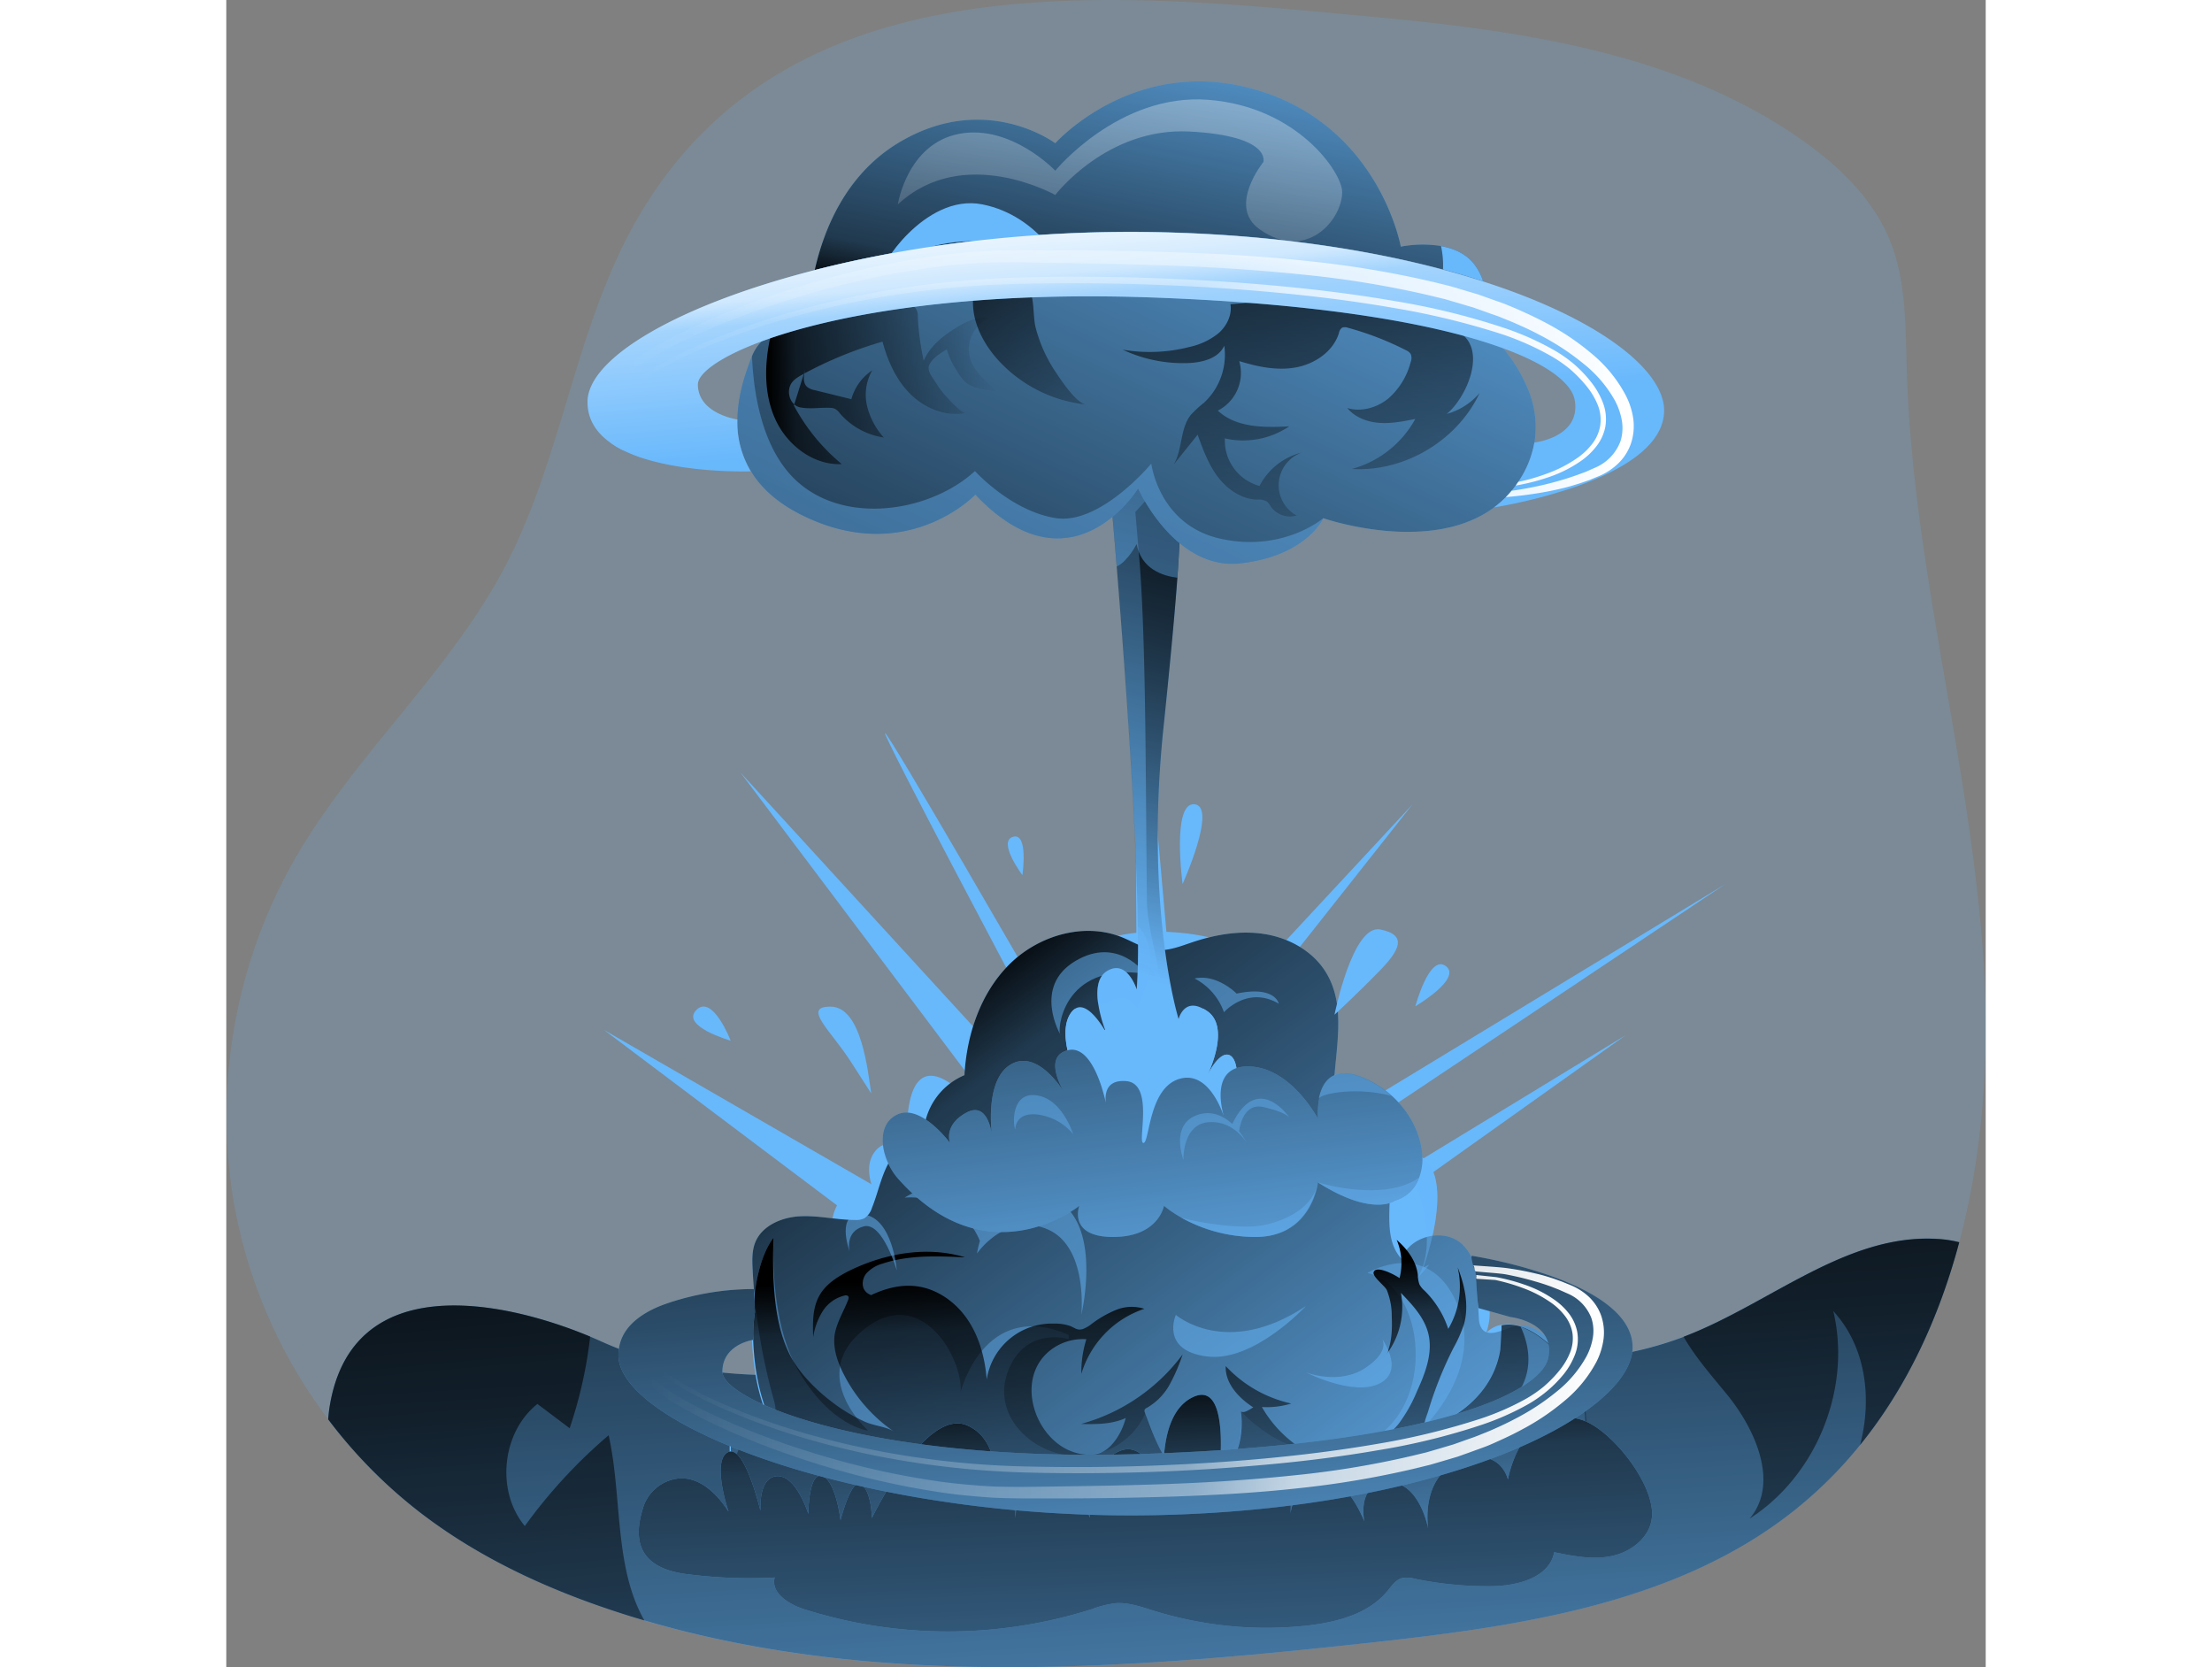<svg xmlns="http://www.w3.org/2000/svg" xmlns:xlink="http://www.w3.org/1999/xlink" viewBox="0 0 558.67 529.38" width="406" height="306" class="illustration"><rect x="0" y="0" width="558.67" height="529.38" fill="#808080" stroke="none"/><defs><linearGradient id="linear-gradient" x1="298.43" y1="374.76" x2="317.58" y2="696.87" gradientUnits="userSpaceOnUse"><stop offset="0.01"></stop><stop offset="0.13" stop-opacity="0.69"></stop><stop offset="1" stop-opacity="0"></stop></linearGradient><linearGradient id="linear-gradient-2" x1="216.12" y1="344.12" x2="381.68" y2="568.81" xlink:href="#linear-gradient"></linearGradient><linearGradient id="linear-gradient-3" x1="305.15" y1="422.78" x2="310.41" y2="557.18" xlink:href="#linear-gradient"></linearGradient><linearGradient id="linear-gradient-4" x1="300.88" y1="451.6" x2="311.02" y2="700.78" xlink:href="#linear-gradient"></linearGradient><linearGradient id="linear-gradient-5" x1="339.66" y1="160.68" x2="299.11" y2="331.31" xlink:href="#linear-gradient"></linearGradient><linearGradient id="linear-gradient-6" x1="345.43" y1="165.29" x2="306.01" y2="331.18" xlink:href="#linear-gradient"></linearGradient><linearGradient id="linear-gradient-7" x1="244.85" y1="272.7" x2="369.3" y2="4.66" xlink:href="#linear-gradient"></linearGradient><linearGradient id="linear-gradient-8" x1="247.01" y1="96.49" x2="287.28" y2="178.14" xlink:href="#linear-gradient"></linearGradient><linearGradient id="linear-gradient-9" x1="182.64" y1="142.44" x2="255.97" y2="142.44" xlink:href="#linear-gradient"></linearGradient><linearGradient id="linear-gradient-10" x1="348.02" y1="88.17" x2="359.28" y2="215.43" xlink:href="#linear-gradient"></linearGradient><linearGradient id="linear-gradient-11" x1="290.92" y1="274.3" x2="314.57" y2="459.01" xlink:href="#linear-gradient"></linearGradient><linearGradient id="linear-gradient-12" x1="299.34" y1="132.6" x2="325.01" y2="4.26" xlink:href="#linear-gradient"></linearGradient><linearGradient id="linear-gradient-13" x1="289.02" y1="141.21" x2="308.76" y2="-48.77" gradientUnits="userSpaceOnUse"><stop offset="0.02" stop-color="#fff" stop-opacity="0"></stop><stop offset="0.58" stop-color="#fff" stop-opacity="0.39"></stop><stop offset="0.68" stop-color="#fff" stop-opacity="0.68"></stop><stop offset="1" stop-color="#fff"></stop></linearGradient><linearGradient id="linear-gradient-14" x1="297.53" y1="157.67" x2="290.95" y2="81.76" xlink:href="#linear-gradient-13"></linearGradient><linearGradient id="linear-gradient-15" x1="129.68" y1="139.41" x2="458.09" y2="139.41" xlink:href="#linear-gradient-13"></linearGradient><linearGradient id="linear-gradient-16" x1="134.34" y1="141.82" x2="449.31" y2="141.82" xlink:href="#linear-gradient-13"></linearGradient><linearGradient id="linear-gradient-17" x1="290.88" y1="377.39" x2="307.21" y2="578.99" xlink:href="#linear-gradient"></linearGradient><linearGradient id="linear-gradient-18" x1="139.26" y1="-777.02" x2="448.64" y2="-777.02" gradientTransform="matrix(1, 0, 0, -1, 0, -317.43)" xlink:href="#linear-gradient-13"></linearGradient><linearGradient id="linear-gradient-19" x1="143.65" y1="-774.52" x2="440.37" y2="-774.52" gradientTransform="matrix(1, 0, 0, -1, 0, -317.43)" xlink:href="#linear-gradient-13"></linearGradient><linearGradient id="linear-gradient-20" x1="79.47" y1="350.19" x2="120.02" y2="784.92" xlink:href="#linear-gradient"></linearGradient><linearGradient id="linear-gradient-21" x1="506.51" y1="310.37" x2="547.06" y2="745.1" xlink:href="#linear-gradient"></linearGradient></defs><title>Explosion 2</title><g style="isolation: isolate;"><g id="Layer_1" data-name="Layer 1"><path d="M561.47,415.24c-8.85,33.23-25.29,63.43-52,84.83-37.58,30.11-88.09,37.19-135.95,42.42-79.66,8.69-162.13,15-238.3-9.86C112.78,525.3,91,515.21,72.33,500.72a155.6,155.6,0,0,1-28.77-29.24A160.44,160.44,0,0,1,14,404.88,164.52,164.52,0,0,1,32.66,294.09c19.09-33.51,49.49-59.68,67.3-93.88,17.93-34.43,22-74.94,41.07-108.75,47.8-84.71,151.53-73,233.7-65.38,47.9,4.45,97.79,11.55,137.06,39.34,11.5,8.14,22.12,18.33,27.52,31.35s5.09,27.61,5.52,41.71c1.94,63.41,20.49,125.29,24.44,188.61C571.09,356.27,569.05,386.86,561.47,415.24Z" transform="translate(-11.21 -20.8)" fill="#68b8fc" opacity="0.18" style="isolation: isolate;"></path><path d="M561.47,415.24c-8.85,33.23-25.29,63.43-52,84.83-37.58,30.11-88.09,37.19-135.95,42.42-79.66,8.69-162.13,15-238.3-9.86C112.78,525.3,91,515.21,72.33,500.72a155.6,155.6,0,0,1-28.77-29.24,46.91,46.91,0,0,1,.59-4.8c7.76-44.11,58.1-32.58,86.37-19.84,40.69,18.34,87.68,8.4,132,3.59A539.6,539.6,0,0,1,362.8,449c37.51,2.95,76.65,9.61,111.75-4,26.91-10.41,51-32.47,79.78-30.84A36.39,36.39,0,0,1,561.47,415.24Z" transform="translate(-11.21 -20.8)" fill="#68b8fc"></path><path d="M561.47,415.24C555.16,438.94,545,461.1,530,479.62a134.77,134.77,0,0,1-20.49,20.45c-37.58,30.11-88.09,37.19-135.95,42.42C296.91,550.85,217.69,557,144,535.33q-4.38-1.27-8.73-2.7C112.78,525.3,91,515.21,72.33,500.72a155.6,155.6,0,0,1-28.77-29.24,46.91,46.91,0,0,1,.59-4.8c7.43-42.21,53.84-33.47,82.6-21.48,1.29.54,2.55,1.09,3.77,1.64,40.69,18.34,87.68,8.4,132,3.59A539.6,539.6,0,0,1,362.8,449c37.29,2.93,76.18,9.53,111.12-3.72l.63-.24c26.91-10.41,51-32.47,79.78-30.84A36.39,36.39,0,0,1,561.47,415.24Z" transform="translate(-11.21 -20.8)" fill="url(#linear-gradient)"></path><polygon points="372.56 372.44 444.48 328.61 376.69 376.84 372.56 372.44" fill="#68b8fc"></polygon><path d="M264.93,339.49s-45.71-85.92-44.54-85.92,48.88,82.81,48.88,82.81Z" transform="translate(-11.21 -20.8)" fill="#68b8fc"></path><polygon points="327.08 308.74 376.69 255.37 331.11 313.03 327.08 308.74" fill="#68b8fc"></polygon><polygon points="163.22 245.24 244.24 333.68 239.95 347.17 163.22 245.24" fill="#68b8fc"></polygon><path d="M300.32,324.89c-.46-3.11,0-114.17,0-114.17L310.4,324.26Z" transform="translate(-11.21 -20.8)" fill="#68b8fc"></path><polygon points="354.1 354.71 476.04 280.69 354.1 362.12 354.1 354.71" fill="#68b8fc"></polygon><polygon points="210.22 379.13 119.96 327.05 208.92 394.02 210.22 379.13" fill="#68b8fc"></polygon><path d="M422.58,503.1l-16.65,8.18L323.53,513H191.47s-9.07-5.89-15.49-20.47c0,0-8.18-8.27-3.5-17.85,4.47-9.2,12.17-.77,12.81,0-.55-.79-8.36-12.27-7.11-37.89.51-10.34,2.9-18.3,6.4-23,5.44-7.35,13.56-6.78,21.38,5-.77-1.24-5.24-9,.12-16.77,5.16-7.5,11.72.12,13.18,1.95-1.24-2-6.52-11.18-2.37-17.14,4.67-6.72,10.81,1.46,10.81,1.46a74.62,74.62,0,0,1,0-14.49c1.11-9.46,5.26-17.81,18.74-4.5,0,0,12.27-54.93,63.69-52.6s48.51,47.69,48.51,47.69,3-4.42,8.25-1a11.52,11.52,0,0,1,1.39,1c6.12,5.19,4.38,27,0,34.67.49-.66,7.8-10.42,15.51-12.08a8.79,8.79,0,0,1,7.55,1.6c9.57,7.32.7,32.82,0,34.67l0,.1a.39.39,0,0,0,.09-.07,10.92,10.92,0,0,1,1.79-.9c2.82-1.11,8.43-2.16,14.19,3.6,8.18,8.18,3.8,18.12,3.8,18.12a8.45,8.45,0,0,1,4.5-2.56,11.63,11.63,0,0,1,6.51.52,27.9,27.9,0,0,1,9.53,6.25l.5.46C446.25,462.19,449.17,490,422.58,503.1Z" transform="translate(-11.21 -20.8)" fill="#68b8fc"></path><path d="M421.59,502.52a6.22,6.22,0,0,1-.83,1.19c-3.17,3.52-10.55,5.46-14.83,7.57L323.53,513c-42.52,0-85.56,2.1-128,0-10-.49-17.76-8.22-21.58-17.62-2.84-7-1.53-16.35,4.95-20.26,2.34-1.4,5.39-2.27,6.39-4.8.67-1.7.17-3.6-.32-5.36a188.5,188.5,0,0,1-6.65-41.4c-.13-2.76-.19-5.61.82-8.19,2.14-5.43,8.46-8.07,14.29-8.37s11.62,1.16,17.46,1.18a6.09,6.09,0,0,0,2.9-.52,6.19,6.19,0,0,0,2.44-3.33c1.84-4.58,2.8-9.5,5.08-13.87s6.37-8.29,11.29-8.42a21.26,21.26,0,0,1,13-19.85c.72-12.94,5.12-26.1,14.32-35.23s23.71-13.42,35.72-8.54c3.53,1.43,6.86,3.6,10.64,4,4,.43,7.9-1.16,11.71-2.44,7.46-2.5,15.47-3.85,23.23-2.54s15.24,5.56,19.28,12.31c8.2,13.68.17,31.35,2.81,47.07a7.56,7.56,0,0,0,1.64,4.05c1.86,1.94,5,1.66,7.54,2.44,6.61,2,8.43,10.5,8.19,17.41s-1,14.77,3.71,19.8c2.66-7.34,13.55-10,19.26-4.62,6,5.65,4.64,15.29,5.3,23.54a6,6,0,0,0,1,3.36c2.4,2.94,6.9-.08,10.6-.92,4.64-1.05,9.43,2.06,11.77,6.19s2.78,9.05,3,13.8c.33,7.47.16,15.29-3.27,21.93-1.79,3.46-4.43,6.28-6.5,9.54C424,495.71,423,500,421.59,502.52Z" transform="translate(-11.21 -20.8)" fill="#68b8fc"></path><path d="M421.59,502.52a6.22,6.22,0,0,1-.83,1.19c-3.17,3.52-10.55,5.46-14.83,7.57L323.53,513c-42.52,0-85.56,2.1-128,0-10-.49-17.76-8.22-21.58-17.62-2.84-7-1.53-16.35,4.95-20.26,2.34-1.4,5.39-2.27,6.39-4.8.67-1.7.17-3.6-.32-5.36a188.5,188.5,0,0,1-6.65-41.4c-.13-2.76-.19-5.61.82-8.19,2.14-5.43,8.46-8.07,14.29-8.37s11.62,1.16,17.46,1.18a6.09,6.09,0,0,0,2.9-.52,6.19,6.19,0,0,0,2.44-3.33c1.84-4.58,2.8-9.5,5.08-13.87s6.37-8.29,11.29-8.42a21.26,21.26,0,0,1,13-19.85c.72-12.94,5.12-26.1,14.32-35.23s23.71-13.42,35.72-8.54c3.53,1.43,6.86,3.6,10.64,4,4,.43,7.9-1.16,11.71-2.44,7.46-2.5,15.47-3.85,23.23-2.54s15.24,5.56,19.28,12.31c8.2,13.68.17,31.35,2.81,47.07a7.56,7.56,0,0,0,1.64,4.05c1.86,1.94,5,1.66,7.54,2.44,6.61,2,8.43,10.5,8.19,17.41s-1,14.77,3.71,19.8c2.66-7.34,13.55-10,19.26-4.62,6,5.65,4.64,15.29,5.3,23.54a6,6,0,0,0,1,3.36c2.4,2.94,6.9-.08,10.6-.92,4.64-1.05,9.43,2.06,11.77,6.19s2.78,9.05,3,13.8c.33,7.47.16,15.29-3.27,21.93-1.79,3.46-4.43,6.28-6.5,9.54C424,495.71,423,500,421.59,502.52Z" transform="translate(-11.21 -20.8)" fill="url(#linear-gradient-2)"></path><path d="M271.79,400.52c-9.62-3-15.21,1.91-18.38,7.39,0,0-9.67-17.49-26.81-6.83,0,0,17.43-1.88,23.91,13.74h0a33.51,33.51,0,0,0-.93,4s9-13.21,22.21-7.76S282.7,438.3,282.7,438.3,290.49,406.36,271.79,400.52Z" transform="translate(-11.21 -20.8)" fill="#68b8fc" opacity="0.5" style="mix-blend-mode: screen;"></path><path d="M264,298.68s2-13.7-3-12.17S264,298.68,264,298.68Z" transform="translate(-11.21 -20.8)" fill="#68b8fc"></path><path d="M388.77,340.32s4.46-16.71,9.7-12.75S388.77,340.32,388.77,340.32Z" transform="translate(-11.21 -20.8)" fill="#68b8fc"></path><path d="M171.37,351.24s-5.74-14.91-10.9-9.75S171.37,351.24,171.37,351.24Z" transform="translate(-11.21 -20.8)" fill="#68b8fc"></path><path d="M423,503.1l-16.65,8.18L323.92,513H191.85s-9.07-5.89-15.48-20.47c0,0-8.18-8.27-3.51-17.85,4.48-9.2,12.18-.77,12.81,0-.55-.79-8.35-12.27-7.1-37.89.51-10.34,2.89-18.3,6.4-23-.36,11.07.48,29.48,7.76,42C203.25,473.88,215,475.05,215,475.05s-19.59-17.53-1.32-32.14,31.49,9.35,30.71,19.87c0,0,7.41-29.81,34.29-18.12V446s-14-4.29-19.38,10.52,9.83,28.05,24.64,26.48S303,469.53,303,469.53s6.24,23.63,19.48,20.91,10.9-21.58,10.9-21.58,17.95,20.8,40.15,9.89,18.71-49.48,0-53.76c0,0,9.4-5.68,18.23-1.76l.06,0c3.73,1.67,7.36,5.07,10.13,11.35,9.19,20.79-10.61,39.58-11.28,40.23.8-.2,27-7,25.42-33.32,3.49-.8,9,0,16.54,7.23C446.64,462.19,449.56,490,423,503.1Z" transform="translate(-11.21 -20.8)" fill="#68b8fc" opacity="0.4" style="mix-blend-mode: multiply;"></path><path d="M204.66,443.37c0-.17.09-.35.15-.53,1.49-4.89,6-8.28,10.57-10.53s9.46-3.64,14.42-3.16c6.76.64,12.86,4.91,16.7,10.51s5.63,12.41,6.17,19.19a20.93,20.93,0,0,1,21.22-17.78,15.25,15.25,0,0,1,5.29.76c1.4.58,2.22,1.47,3.92,1a10.12,10.12,0,0,0,2.8-1.59,34.43,34.43,0,0,1,7.89-4.53,13.19,13.19,0,0,1,8.93-.33,31.16,31.16,0,0,0-20,20.66,34.7,34.7,0,0,1,1.59-11,16.67,16.67,0,0,0-12.71,4.61c-9.39,9.12-3.61,26.39,7.79,30.92,2.79,1.11,6.64,1.66,9.51.49,4-1.64,6.94-7,7.9-11-4.36,2-9.37,2-14.18,1.88a59.93,59.93,0,0,0,32.27-22.1,57.92,57.92,0,0,1-4.14,9.6,19.12,19.12,0,0,1-7.24,7.39,1.32,1.32,0,0,0-.71.62,1.27,1.27,0,0,0,.1.89c3,8.2,8.05,23.55,19.6,21.18,9.5-2,12-13.26,10.89-21.58,1,.79,2.89-.74,3.93-1.25-4.62-3-9-7.62-8.76-13.13a40.2,40.2,0,0,0,20.82,11.89,26.14,26.14,0,0,1-9.34,1.11,38.25,38.25,0,0,0,11.22,12.29c4.53,3.26,12,2.48,17.13,1,5.9-1.72,11.07-2.94,15.11-8a48,48,0,0,0,5.77-10.22c2.64-5.8,5.14-12.2,3.62-18.39-1.26-5.1-5.05-9.13-8.69-12.91a24.92,24.92,0,0,1-4.5,19.38c1.62-3.68,1.74-7.85,1.58-11.87a22.09,22.09,0,0,0-1.57-8.42c-.63-1.38-4.83-4.37-4.14-5.79,1-2.14,6.91,1.1,8.19,2a18.88,18.88,0,0,0-.92-12.14c3.38,2.92,6.27,6.77,6.73,11.22a9.08,9.08,0,0,0,.51,2.94,7.23,7.23,0,0,0,1.64,2,30.37,30.37,0,0,1,7.5,12.11,26.47,26.47,0,0,0,3-19.51c2.22,5.72,3.66,12.08,2,18a42.54,42.54,0,0,1-3.34,7.54,121.15,121.15,0,0,0-8,20c-.65,2.2-2.71,6.11.91,5.14a21,21,0,0,0,3.54-1.54c6.92-3.38,13-8.7,16.24-15.8a28.83,28.83,0,0,0,2.14-6.95c.12-.72.56-8.06.41-8,3.49-.8,9,0,16.54,7.23,14,13.44,16.95,41.2-9.64,54.35l-16.65,8.18L323.92,513H191.85s-9.07-5.89-15.48-20.47c0,0-8.18-8.27-3.51-17.85,4.48-9.2,12.18-.77,12.81,0-.55-.79-8.35-12.27-7.1-37.89.51-10.34,2.89-18.3,6.4-23-.4,12.17-.25,28.22,6.19,39,3.3,5.53,8.79,10.66,14,14.38a53,53,0,0,0,9,5.14c2.63,1.18,6.85,1.54,9.12,3.09A49.05,49.05,0,0,1,207,456.62c-1.7-3.44-3-7.29-2.71-11.18.33-4.05,2.9-8.05,4.35-11.82.16-.42.31-1,0-1.29a1.17,1.17,0,0,0-1.07-.17,11.34,11.34,0,0,0-7,5,21.49,21.49,0,0,0-3,8.24c-.16-4.53-.25-9.32,2-13.27,2.1-3.73,6-6.11,9.81-8,11.27-5.43,24.47-7.75,36.43-4.09-8.82-.42-17.88-.8-26.24,2a10.75,10.75,0,0,0-5.17,3.15c-1.26,1.61-1.59,4.12-.23,5.65,1,1.16,2.65,1.5,4.17,1.77" transform="translate(-11.21 -20.8)" fill="url(#linear-gradient-3)"></path><path d="M462.47,507.09c-2.26,4.05-6.81,6.87-11.48,7.81-6,1.21-12.15,0-18.13-1.24-1.46,8-11.55,10.68-19.69,10.78a113.87,113.87,0,0,1-24.5-2.33,8.78,8.78,0,0,0-4.25-.19c-1.95.59-3.17,2.46-4.46,4-6.07,7.44-16.23,10-25.78,11.07a120.6,120.6,0,0,1-48.53-4.76c-3.95-1.23-8-2.69-12.1-2.37a31.71,31.71,0,0,0-7.21,1.79,150.88,150.88,0,0,1-91.66.11c-4.83-1.54-10.62-5.15-9.34-10.06a154.51,154.51,0,0,1-28-1.09c-12.64-1.65-17.65-8.2-14-20.33a13.33,13.33,0,0,1,8.6-9.4c11.69-4,19.28,11.36,18.7,9.69s-5.2-16.37,0-18.71c5.08-2.28,9.9,17.49,10.18,18.65,0-.87-.59-10.64,5.27-11,6.14-.33,9.94,12,9.94,12s0-13.37,4.38-12,5.84,14,5.84,14,3.51-14,6.72-11.36,3.22,10.7,3.22,10.7,17-35.42,30.39-29.41c10.07,4.5,9.47,18.42,8.54,25.1.55-2,1.51-4,3.14-4.37,3.22-.68,3.51,8.68,3.51,8.68s.29-11.39,6.43-11.37c5.75,0,8.24,8.23,8.53,9.25-.18-.85-1.22-6.67,2.57-7.91,4.09-1.33,5.84,10.69,6.14,9.69s-.59-17,9.64-21.05c9.77-3.83,14.2,15.8,14.58,17.58-.34-2.1-4.4-28.53,8.5-34.62,13.44-6.34,7.6,31.08,7.6,31.08s5-9.75,10.52-8.56c3.67.8,1.34,7.47-.66,11.92,2.38-4.43,6.51-10.82,10-9.71s3.77,8.05,3.51,12.2c.63-3.85,2.6-10,8.66-11.2,8.69-1.73,14.45,12.9,14.79,13.77-.15-.75-2.37-12,7.42-12.43,8.55-.37,11.83,10.38,12.64,13.73.11.46.18.77.2.9,0-.13-.06-.43-.1-.87-.35-3.58-.76-16.25,10.24-20.45,12.85-4.89,15.19,5.8,15.19,5.8s4.21-24.68,23.28-19c9.63,2.89,24.09,21.34,22.35,31.65A11.5,11.5,0,0,1,462.47,507.09Z" transform="translate(-11.21 -20.8)" fill="#68b8fc"></path><path d="M462.47,507.09c-2.26,4.05-6.81,6.87-11.48,7.81-6,1.21-12.15,0-18.13-1.24-1.46,8-11.55,10.68-19.69,10.78a113.87,113.87,0,0,1-24.5-2.33,8.78,8.78,0,0,0-4.25-.19c-1.95.59-3.17,2.46-4.46,4-6.07,7.44-16.23,10-25.78,11.07a120.6,120.6,0,0,1-48.53-4.76c-3.95-1.23-8-2.69-12.1-2.37a31.71,31.71,0,0,0-7.21,1.79,150.88,150.88,0,0,1-91.66.11c-4.83-1.54-10.62-5.15-9.34-10.06a154.51,154.51,0,0,1-28-1.09c-12.64-1.65-17.65-8.2-14-20.33a13.33,13.33,0,0,1,8.6-9.4c11.69-4,19.28,11.36,18.7,9.69s-5.2-16.37,0-18.71c5.08-2.28,9.9,17.49,10.18,18.65,0-.87-.59-10.64,5.27-11,6.14-.33,9.94,12,9.94,12s0-13.37,4.38-12,5.84,14,5.84,14,3.51-14,6.72-11.36,3.22,10.7,3.22,10.7,17-35.42,30.39-29.41c10.07,4.5,9.47,18.42,8.54,25.1.55-2,1.51-4,3.14-4.37,3.22-.68,3.51,8.68,3.51,8.68s.29-11.39,6.43-11.37c5.75,0,8.24,8.23,8.53,9.25-.18-.85-1.22-6.67,2.57-7.91,4.09-1.33,5.84,10.69,6.14,9.69s-.59-17,9.64-21.05c9.77-3.83,14.2,15.8,14.58,17.58-.34-2.1-4.4-28.53,8.5-34.62,13.44-6.34,7.6,31.08,7.6,31.08s5-9.75,10.52-8.56c3.67.8,1.34,7.47-.66,11.92,2.38-4.43,6.51-10.82,10-9.71s3.77,8.05,3.51,12.2c.63-3.85,2.6-10,8.66-11.2,8.69-1.73,14.45,12.9,14.79,13.77-.15-.75-2.37-12,7.42-12.43,8.55-.37,11.83,10.38,12.64,13.73.11.46.18.77.2.9,0-.13-.06-.43-.1-.87-.35-3.58-.76-16.25,10.24-20.45,12.85-4.89,15.19,5.8,15.19,5.8s4.21-24.68,23.28-19c9.63,2.89,24.09,21.34,22.35,31.65A11.5,11.5,0,0,1,462.47,507.09Z" transform="translate(-11.21 -20.8)" fill="url(#linear-gradient-4)"></path><path d="M332.07,369.67c0,.32.08.64.1.94C332.14,370.41,332.1,370.1,332.07,369.67Z" transform="translate(-11.21 -20.8)" fill="#68b8fc" opacity="0.5" style="mix-blend-mode: screen;"></path><path d="M276.1,349.41c-1.17-.39,0-23.29,26.88-19.44,0,0-8.57-12.15-22.21-4S276.1,349.41,276.1,349.41Z" transform="translate(-11.21 -20.8)" fill="#68b8fc" opacity="0.5" style="mix-blend-mode: screen;"></path><path d="M318.66,331.49A19.29,19.29,0,0,1,328,342.2s7.53-8.53,17.4-2.71c0,0-1.07-5.8-13.39-3.2C332.05,336.29,325.77,329.93,318.66,331.49Z" transform="translate(-11.21 -20.8)" fill="#68b8fc" opacity="0.5" style="mix-blend-mode: screen;"></path><path d="M329.64,390.86c4.73-10.05,22-15,22-15-12.63-5.65-21.27,5.31-21.27,5.31s.34-7.31-11-12.29-25.82,12.29-25.82,12.29,9.2-9.63,20.83-8c8.78,1.25,12.38,12.74,13.62,18.29a17,17,0,0,0-10.63,14.94h1.33s6.41-12.37,29-9.64C347.66,396.78,340.65,387.26,329.64,390.86Z" transform="translate(-11.21 -20.8)" fill="#68b8fc" opacity="0.5" style="mix-blend-mode: screen;"></path><path d="M391.41,423.26a10.92,10.92,0,0,1,1.79-.9c-2.05,2.47-3.57,4-3.73,4.17,7.35-12-.76-32.8-5.7-39.57a8.79,8.79,0,0,1,7.55,1.6c9.57,7.32.7,32.82,0,34.67l0,.1A.39.39,0,0,0,391.41,423.26Z" transform="translate(-11.21 -20.8)" fill="#68b8fc" opacity="0.4" style="mix-blend-mode: multiply;"></path><path d="M312.72,438.3s16,14,41.29-2.79c0,0-16.52,17.92-31.44,16S312.72,438.3,312.72,438.3Z" transform="translate(-11.21 -20.8)" fill="#68b8fc" opacity="0.5"></path><path d="M354,456.54s10.61,4.29,19.14-1.55,4.63-9.75,4.63-9.75,8,10.52-.28,14.81S354,456.54,354,456.54Z" transform="translate(-11.21 -20.8)" fill="#68b8fc" opacity="0.5"></path><path d="M209.09,418s-1.46-6.23,4.53-7.79,10.5,14,10.5,14-1.25-16.61-10.5-17.79S209.09,418,209.09,418Z" transform="translate(-11.21 -20.8)" fill="#68b8fc" opacity="0.5"></path><path d="M193.9,473.69s8.24,15.48,30.22,12.41c0,0-13,5.7-22,3.07S193.9,473.69,193.9,473.69Z" transform="translate(-11.21 -20.8)" fill="#68b8fc" opacity="0.5"></path><path d="M369.23,487.71s13.46,3.32,20.52-5.94a12.75,12.75,0,0,1-8.49,10.35C373.49,494.72,369.23,487.71,369.23,487.71Z" transform="translate(-11.21 -20.8)" fill="#68b8fc" opacity="0.5"></path><path d="M430.76,456.25c-3.5,9.83-14.42,12.61-14.42,12.61,11.44-10,8.66-20.7,5.86-26.82a27.9,27.9,0,0,1,9.53,6.25A17.93,17.93,0,0,1,430.76,456.25Z" transform="translate(-11.21 -20.8)" fill="#68b8fc" opacity="0.5"></path><path d="M216,368c-1.07-6.87-3-27.5-12.89-27.57-9.24-.06,0,7.49,6.44,17.53Z" transform="translate(-11.21 -20.8)" fill="#68b8fc"></path><path d="M363.1,343s5.73-28.82,14.54-27.07,5.95,6.75,0,12.91C370.47,336.24,363.1,343,363.1,343Z" transform="translate(-11.21 -20.8)" fill="#68b8fc"></path><path d="M314.86,301.49s-3.5-26.1,3.8-25.32S314.86,301.49,314.86,301.49Z" transform="translate(-11.21 -20.8)" fill="#68b8fc"></path><path d="M331.91,366.33c-1.49,11.2-8.21,16.43-27.61,17.4s-24.63-25-24.63-25-4.48-11.05,0-16.65a4.62,4.62,0,0,1,.87-.85c3.58-2.64,8,4,9.57,6.61.25.41.43.73.51.87-.06-.14-.19-.47-.37-.95A41.48,41.48,0,0,1,288,339c-.49-3.88-.14-7.87,2.71-9.74,6.52-4.25,9.6,5.76,9.6,5.76.4-5,.51-11.94.4-20.13-.45-33.42-4.55-87.54-6.69-114.17-.8-9.75-1.34-15.82-1.34-15.82l8.11-9,13,14.34s.35,1.29-.57,14.05c-.66,9-1.94,23.71-4.42,47.72-6,58,4.8,92.36,4.8,92.36s1.63-6.69,7.78-3.28a13.77,13.77,0,0,1,1.59,1c6.35,4.76,1.38,16.79-.27,20.3C328.45,350.91,333.36,355.44,331.91,366.33Z" transform="translate(-11.21 -20.8)" fill="#68b8fc"></path><path d="M331.91,366.34c-1,7.77-4.58,12.66-13.12,15.25a61.18,61.18,0,0,1-14.49,2.15c-19.41,1-24.63-25-24.63-25s-4.48-11.05,0-16.65a3.89,3.89,0,0,1,.88-.85c1.7-1.26,3.61-.4,5.3,1.11a25.07,25.07,0,0,1,4.27,5.49l.5.88c-.05-.15-.19-.47-.37-1a43.3,43.3,0,0,1-2.21-8.21c0-.19-.06-.39-.08-.58-.5-3.89-.15-7.87,2.71-9.74,2.38-1.56,4.31-1.21,5.79-.13,2.57,1.86,3.8,5.88,3.8,5.88.19-2.36.31-5.15.38-8.3.08-3.52.08-7.5,0-11.83-.44-33.42-4.54-87.54-6.69-114.16-.8-9.75-1.33-15.82-1.33-15.82l8.1-9,3,3.26,10.07,11.09s.35,1.28-.57,14.05c-.66,9-1.93,23.71-4.42,47.71-6,58,4.8,92.37,4.8,92.37s1.42-5.81,6.58-3.85a8.61,8.61,0,0,1,1.21.57l.14.08a11.24,11.24,0,0,1,1.44,1c6.35,4.76,1.38,16.78-.26,20.3,3.71-7.39,7.07-8.15,8.61-4.83a5.15,5.15,0,0,1,.2.52A18.22,18.22,0,0,1,331.91,366.34Z" transform="translate(-11.21 -20.8)" fill="url(#linear-gradient-5)"></path><path d="M339.14,364.84c-1.29,9.66-6.47,14.88-20.35,16.75-2.2.3-4.61.52-7.26.65-19.41,1-24.63-25-24.63-25s-3.66-9-1-14.89a7.66,7.66,0,0,1,1-1.76,4.08,4.08,0,0,1,.87-.85l.27-.18c3.54-2.14,7.81,4.27,9.3,6.78.25.42.43.73.51.88-.06-.15-.19-.48-.37-1a41.48,41.48,0,0,1-2.3-8.79c-.39-3.1-.25-6.26,1.28-8.36a5.38,5.38,0,0,1,1.43-1.38,6.16,6.16,0,0,1,2.75-1c4.64-.39,6.85,6.8,6.85,6.8.4-5-3.82-18.1-3.94-26.29-.44-33.42-.2-81.38-2.35-108-.8-9.75-1.34-15.82-1.34-15.82l3.84-4.27,10.07,11.09s.35,1.28-.57,14.05c-.66,9-1.93,23.71-4.42,47.71-6,58,4.8,92.37,4.8,92.37s1.42-5.81,6.58-3.85c.4,1.55.65,2.35.65,2.35a7.24,7.24,0,0,1,.7-1.7c1-1.72,3.06-3.82,7.08-1.58a11.55,11.55,0,0,1,1.59,1c5,3.73,3,11.92,1.12,17-.52,1.4-1,2.56-1.39,3.32a29.74,29.74,0,0,1,1.59-2.8C336.54,350.31,340.45,355,339.14,364.84Z" transform="translate(-11.21 -20.8)" fill="url(#linear-gradient-6)"></path><path d="M313.2,204.24c-4.67-.56-11.45-2.77-12.94-10.69,0,0-2.63,5.31-6.29,7.14-.8-9.75-1.34-15.82-1.34-15.82l8.11-9,13,14.34S314.12,191.48,313.2,204.24Z" transform="translate(-11.21 -20.8)" fill="#68b8fc" opacity="0.4" style="mix-blend-mode: multiply;"></path><path d="M331.91,366.33c-1.49,11.2-8.21,16.43-27.61,17.4s-24.63-25-24.63-25-4.48-11.05,0-16.65a4.62,4.62,0,0,1,.87-.85c3.58,1,6.63,4.8,8.42,11.24-.27-1.51-.32-3.66,1.15-4.63l.14-.08a5,5,0,0,1,3.64-.22c7.42,1.63,8.14,23.73,8.14,23.73s1.52-13.43,8.24-15.15,9.94,8,9.94,8-1.51-14.72,1.15-23.1a13.77,13.77,0,0,1,1.59,1c6.35,4.76,1.38,16.79-.27,20.3C328.45,350.91,333.36,355.44,331.91,366.33Z" transform="translate(-11.21 -20.8)" fill="#68b8fc"></path><path d="M426.58,161.28a31.83,31.83,0,0,1-5.11,12.5,32.6,32.6,0,0,1-7.7,8.13c-20.41,15.18-54.24,3.43-54.24,3.43s-5.23,11.87-26.13,14.33c-17.65,2.09-28.79-16.34-31.82-22.12-.56-1.06-.84-1.7-.84-1.7s-.38.63-1.12,1.62c-4.73,6.43-24.08,28.43-50.56.37,0,0-20.9,22.06-53,7.5-9.23-4.18-14.93-9.4-18.28-15a30.19,30.19,0,0,1-4.26-16.46c.12-8.31,3-15.79,4.61-20,0,0,0,0,0,0a14.33,14.33,0,0,1,3.19-4.83c22.6-8.33,63.92-16,123.6-13.91,16.31.57,30.91,1.56,43.92,2.84,2.6.26,5.15.53,7.63.81q12.34,1.41,22.64,3.17h0c7.37,1.24,14,2.6,19.86,4a166.68,166.68,0,0,1,17.5,5.21,49.43,49.43,0,0,1,8.42,14.1A30.69,30.69,0,0,1,426.58,161.28Z" transform="translate(-11.21 -20.8)" fill="#68b8fc"></path><path d="M426.58,161.28a31.83,31.83,0,0,1-5.11,12.5,32.6,32.6,0,0,1-7.7,8.13c-20.41,15.18-54.24,3.43-54.24,3.43s-5.23,11.87-26.13,14.33c-17.65,2.09-28.79-16.34-31.82-22.12-.56-1.06-.84-1.7-.84-1.7s-.38.63-1.12,1.62c-4.73,6.43-24.08,28.43-50.56.37,0,0-20.9,22.06-53,7.5-9.23-4.18-14.93-9.4-18.28-15a30.19,30.19,0,0,1-4.26-16.46c.12-8.31,3-15.79,4.61-20,0,0,0,0,0,0a14.33,14.33,0,0,1,3.19-4.83c22.6-8.33,63.92-16,123.6-13.91,16.31.57,30.91,1.56,43.92,2.84,2.6.26,5.15.53,7.63.81q12.34,1.41,22.64,3.17h0c7.37,1.24,14,2.6,19.86,4a166.68,166.68,0,0,1,17.5,5.21,49.43,49.43,0,0,1,8.42,14.1A30.69,30.69,0,0,1,426.58,161.28Z" transform="translate(-11.21 -20.8)" fill="url(#linear-gradient-7)"></path><path d="M284.35,149.27a44.16,44.16,0,0,1-28.3-14.41c-5-5.65-8.66-13.17-7.54-20.66a4.64,4.64,0,0,1,.89-2.37c.88-1,2.36-1.19,3.69-1.31,4-.33,10.22-2.42,12.79,1.51,2.05,3.14,1.39,9.19,2.33,12.81a45.66,45.66,0,0,0,6,13.57C275.89,140.93,281,148.93,284.35,149.27Z" transform="translate(-11.21 -20.8)" fill="url(#linear-gradient-8)"></path><path d="M191.45,149.57a62.06,62.06,0,0,0,15.2,18.59c-8.86.44-17.13-5.83-20.92-13.85s-3.71-17.39-1.85-26.06a4.78,4.78,0,0,1,1-2.44,5.08,5.08,0,0,1,2.63-1.16q12.15-2.72,24.36-5.14c4.81-1,9.92-3.57,14.93-2.6a5.83,5.83,0,0,1,2.91,1.37c1.37,1.23,1,2.86,1.16,4.59a86.24,86.24,0,0,0,1.79,12.48c1.87-4.42,5.79-7.63,9.84-10.2,3.35-2.13,7.19-4,11.13-3.5a11,11,0,0,0-6.14,13.27c1.41,4.22,5.22,7.08,8.45,10.15-1.62-.18-3.23-.43-4.83-.74a11.71,11.71,0,0,1-4.48-1.62,13,13,0,0,1-3.3-4,23.4,23.4,0,0,1-3.33-7c-1.91,1.19-4.24,2.58-5.4,4.6s.64,4,1.74,5.74a31.83,31.83,0,0,0,4.36,5.59c.77.78,4.17,4.5,5.31,4.27-6.27,1.27-12.91-1.42-17.48-5.9s-7.29-10.55-8.94-16.73a124.7,124.7,0,0,0-25.43,10.44c-1.58.87-3.25,1.88-3.91,3.55-1.09,2.73.32,6.3,3.16,6.87,3.14.64,6.38,0,9.54.16a3.92,3.92,0,0,1,1.56.32A4.71,4.71,0,0,1,206,152a22.86,22.86,0,0,0,14,7.72,22.84,22.84,0,0,1-5.35-10.14,15.56,15.56,0,0,1,1.67-11.19,16.13,16.13,0,0,0-6.63,9.16L198,144.67a5.38,5.38,0,0,1-2.33-1c-1.47-1.28-1.12-3.62-.65-5.51" transform="translate(-11.21 -20.8)" fill="url(#linear-gradient-9)"></path><path d="M398.74,152.23a21.25,21.25,0,0,0,10.42-6.61c-7.09,15.12-23.9,25.1-40.57,24.09a32.77,32.77,0,0,0,20.16-15.88c-3.76.76-7.59,1.52-11.42,1.24s-7.74-1.73-10.17-4.71c4.42,1.33,9.4-.07,13-3a22.91,22.91,0,0,0,7.14-11.63,3.33,3.33,0,0,0,0-2.52,3.39,3.39,0,0,0-1.51-1.2,95,95,0,0,0-18.49-7.15,2.46,2.46,0,0,0-1.81,0,2.74,2.74,0,0,0-1,1.76c-1.84,5.82-7.64,9.74-13.64,10.84s-12.18-.21-18-2a13.43,13.43,0,0,1-6.8,15.72c5.8,5.46,14.71,5.42,22.67,5A26.11,26.11,0,0,1,328.29,160a14.93,14.93,0,0,0,11,15.1A20.68,20.68,0,0,1,352.7,164.5a11,11,0,0,0-1.63,20,7.47,7.47,0,0,1-8.18-2.83,6.8,6.8,0,0,0-1.27-1.63,5.54,5.54,0,0,0-3.17-.61c-4.95-.15-9.43-3.29-12.41-7.24s-4.71-8.7-6.4-13.36l-7.6,9.47c2.87-4.83,1.95-11.42,5.47-15.8a36.15,36.15,0,0,1,4.12-3.79,20.77,20.77,0,0,0,6.47-18.13c-1.85,4-6.86,5.3-11.26,5.49a44.91,44.91,0,0,1-21-4.24,50.76,50.76,0,0,0,21.28-.88,22,22,0,0,0,9.22-4.4c2.57-2.29,4.28-5.77,3.72-9.16,12.45-1,25-2,37.41-1,11.7.95,25.15,3.73,35.31,10C411.7,131.87,405,147.13,398.74,152.23Z" transform="translate(-11.21 -20.8)" fill="url(#linear-gradient-10)"></path><path d="M390,394.66a11.3,11.3,0,0,1-7.66,7.37s-7,5.36-24.57-5.83h0c0,.1,0,.21,0,.31a2.23,2.23,0,0,1,0,.23s0,.07,0,.1a2.5,2.5,0,0,1-.05.29c-.7,3.62-4.27,16.44-19.66,16.44a48.29,48.29,0,0,1-23.83-6.3,34.09,34.09,0,0,1-5.28-3.6s-1.67,9.9-16.15,9.9c-14.15,0-10.87-9.48-10.73-9.89-.78.62-29.33,23.12-57.47-8.54-5.19-5.84-7.12-15.66-1.76-19.6a7.85,7.85,0,0,1,1.76-1c7.47-3,16.42,9.18,16.42,9.18s-2.24-5.65,5.23-9.65c5.64-3,7.45,3.36,8,6.65-.49-4.79-1.08-17.87,6.18-22,7.47-4.23,14.59,5.42,16.76,8.76-1.74-3-5.87-11.5,1.31-13.22s11,12,12,16.77c-.34-2.61-.11-7.49,6.48-6.94,9,.75,3.42,19.63,5.44,19.63s1.57-17.53,11.5-20.37c8.6-2.48,13,8.83,14.05,11.91-.95-3.28-3.88-16,7.83-15.84,13.43.19,22.05,16.61,22.05,16.61a25.45,25.45,0,0,1,.38-6.36c1.09-5.47,4.73-11.64,16.37-5.58a31.75,31.75,0,0,1,6.76,4.7c6,5.43,9.24,12.57,9.63,18.9A17.16,17.16,0,0,1,390,394.66Z" transform="translate(-11.21 -20.8)" fill="#68b8fc"></path><path d="M390,394.66a11.3,11.3,0,0,1-7.66,7.37s-7,5.36-24.57-5.83h0c0,.1,0,.21,0,.31a2.23,2.23,0,0,1,0,.23s0,.07,0,.1a2.5,2.5,0,0,1-.05.29c-.7,3.62-4.27,16.44-19.66,16.44a48.29,48.29,0,0,1-23.83-6.3,34.09,34.09,0,0,1-5.28-3.6s-1.67,9.9-16.15,9.9c-14.15,0-10.87-9.48-10.73-9.89-.78.62-29.33,23.12-57.47-8.54-5.19-5.84-7.12-15.66-1.76-19.6a7.85,7.85,0,0,1,1.76-1c7.47-3,16.42,9.18,16.42,9.18s-2.24-5.65,5.23-9.65c5.64-3,7.45,3.36,8,6.65-.49-4.79-1.08-17.87,6.18-22,7.47-4.23,14.59,5.42,16.76,8.76-1.74-3-5.87-11.5,1.31-13.22s11,12,12,16.77c-.34-2.61-.11-7.49,6.48-6.94,9,.75,3.42,19.63,5.44,19.63s1.57-17.53,11.5-20.37c8.6-2.48,13,8.83,14.05,11.91-.95-3.28-3.88-16,7.83-15.84,13.43.19,22.05,16.61,22.05,16.61a25.45,25.45,0,0,1,.38-6.36c1.09-5.47,4.73-11.64,16.37-5.58a31.75,31.75,0,0,1,6.76,4.7c6,5.43,9.24,12.57,9.63,18.9A17.16,17.16,0,0,1,390,394.66Z" transform="translate(-11.21 -20.8)" fill="url(#linear-gradient-11)"></path><path d="M410.32,110.12c-4.06-1.31-8.33-2.56-12.77-3.75-24.31-6.48-54.25-11-88.77-11.85-41.08-1-79.66,4.07-110.72,12,2.85-12.67,9.72-30.1,26.37-40.24,27.62-16.83,50,0,50,0s25.37-28.47,64.18-16.85,45.54,49.69,45.54,49.69a37,37,0,0,1,12.77-.2c4.2.76,8.47,2.58,11.11,6.55A18.65,18.65,0,0,1,410.32,110.12Z" transform="translate(-11.21 -20.8)" fill="#68b8fc"></path><path d="M410.32,110.12c-4.06-1.31-8.33-2.56-12.77-3.75-24.31-6.48-54.25-11-88.77-11.85-41.08-1-79.66,4.07-110.72,12,2.85-12.67,9.72-30.1,26.37-40.24,27.62-16.83,50,0,50,0s25.37-28.47,64.18-16.85,45.54,49.69,45.54,49.69a37,37,0,0,1,12.77-.2c4.2.76,8.47,2.58,11.11,6.55A18.65,18.65,0,0,1,410.32,110.12Z" transform="translate(-11.21 -20.8)" fill="url(#linear-gradient-12)"></path><path d="M274.44,82.71s-29.12-16.41-50,3c0,0,2.94-19.21,19.41-22.4S274.44,75,274.44,75,294.65,50.31,323,52.49s42.54,23.13,42.54,29.29c0,8.83-11.47,22.39-26.31,11.76-10.15-7.28,1.28-21.28,1.28-21.28s2.75-8.34-23.48-9.7S274.44,82.71,274.44,82.71Z" transform="translate(-11.21 -20.8)" fill="url(#linear-gradient-13)"></path><path d="M220.64,105.48c-3.12,1.9,12-23.51,30.66-19.78s26.37,21.23,26.37,21.23S251.93,86.45,220.64,105.48Z" transform="translate(-11.21 -20.8)" fill="#68b8fc"></path><path d="M396.93,98.94c4.2.76,8.47,2.58,11.11,6.55a18.65,18.65,0,0,1,2.28,4.63c-4.06-1.31-8.33-2.56-12.77-3.75A28.55,28.55,0,0,0,396.93,98.94Z" transform="translate(-11.21 -20.8)" fill="#68b8fc"></path><path d="M467.76,151.57c-.38,11.09-13.87,18.68-27.28,23.5a163.08,163.08,0,0,1-26.71,6.84,31.91,31.91,0,0,0,3.75-3.28h0a25.28,25.28,0,0,0,1.82-2c.45-.53.89-1.08,1.31-1.66.28-.38.54-.76.81-1.16h0a31.92,31.92,0,0,0,5.1-12.49l0,0s15-1.66,12.79-13.6c-.94-5-8-11-22.9-16.4-20.6-7.53-56.22-14.11-111.56-16.07-59.68-2.1-101,5.58-123.6,13.91-13.53,5-20.34,10.22-20.34,13.71,0,9.33,12.53,11.13,12.54,11.13a30.19,30.19,0,0,0,4.26,16.46v0s-19.34.69-34.4-4.21c-.61-.2-1.23-.41-1.82-.63a42,42,0,0,1-4.1-1.73,29.33,29.33,0,0,1-3.69-2.12c-4.71-3.17-7.83-7.48-7.83-13.33,0-13.94,28.67-30.74,72.11-41.86,31.06-8,69.64-13,110.72-12,40.85,1,75.28,7.15,101.54,15.6C447.39,122.06,468.19,138.57,467.76,151.57Z" transform="translate(-11.21 -20.8)" fill="#68b8fc"></path><path d="M359.53,185.34s-5.23,11.87-26.13,14.33c-17.65,2.09-28.79-16.34-31.82-22.12-.56-1.06-.84-1.7-.84-1.7s-.38.63-1.12,1.62c-4.73,6.43-24.08,28.43-50.56.37,0,0-20.9,22.06-53,7.5-9.23-4.18-14.93-9.4-18.28-15a30.19,30.19,0,0,1-4.26-16.46c.12-8.31,3-15.79,4.61-20,.48,11.15,2.81,26.3,11.21,36.49,14.73,17.9,44.56,13.8,59.6,0,0,0,11.25,12.55,25.49,14.92S304.93,168,304.93,168s2.38,19.63,22.19,23.9S359.53,185.34,359.53,185.34Z" transform="translate(-11.21 -20.8)" fill="#68b8fc" opacity="0.4" style="mix-blend-mode: multiply;"></path><path d="M457.1,162a16.22,16.22,0,0,1-4.26,6.3,20.22,20.22,0,0,1-5.93,3.75c-1,.39-1.93.78-2.88,1.18l-2.92,1c-1.92.6-3.75,1.18-5.56,1.59-3.59.89-6.92,1.46-9.93,1.9s-5.73.72-8.09.92a25.28,25.28,0,0,0,1.82-2c1.8-.26,3.78-.58,5.91-1a98.64,98.64,0,0,0,9.61-2.32c1.73-.48,3.5-1.08,5.31-1.71l2.71-1,2.84-1.26a14.71,14.71,0,0,0,8.17-8.43,14,14,0,0,0,.48-6.36,21.16,21.16,0,0,0-2.23-6.56,39.61,39.61,0,0,0-9.9-11.65,79.33,79.33,0,0,0-14.05-9.22c-2.55-1.37-5.25-2.61-8-3.8-1.35-.6-2.81-1.15-4.23-1.74s-2.84-1-4.28-1.55l-4.35-1.55-4.5-1.34-4.54-1.33-4.65-1.13a309.22,309.22,0,0,0-39.06-6.54c-13.45-1.43-27.19-2.37-40.95-2.92s-27.55-.77-41.14-1l-10.16-.14c-3.35,0-6.64,0-9.94.14-6.58.34-13.09.9-19.44,1.86a266.66,266.66,0,0,0-36.21,7.88,278.39,278.39,0,0,0-31.38,11c-4.71,2-9.23,4.07-13.34,6.24-1,.54-2.06,1-3.06,1.61l-2.94,1.71a56.8,56.8,0,0,0-5.32,3.49c-3.28,2.43-6.08,5.13-7.63,8.14a11.27,11.27,0,0,0-.79,8.9,24.41,24.41,0,0,0,3.65,6.82c.52.7,1,1.35,1.49,2a29.33,29.33,0,0,1-3.69-2.12c-.46-.62-.91-1.3-1.36-2a21,21,0,0,1-1.94-4,14,14,0,0,1-.79-5.06,13.6,13.6,0,0,1,1.43-5.46c1.76-3.52,4.77-6.46,8.16-9.08a56.32,56.32,0,0,1,5.5-3.74l2.92-1.73c1-.59,2.06-1.12,3.12-1.69,4.22-2.3,8.73-4.38,13.5-6.51a285.78,285.78,0,0,1,31.57-11.49,273.11,273.11,0,0,1,36.6-8.36c6.44-1,13-1.68,19.77-2.1,3.36-.14,6.77-.22,10.15-.25l10.16,0c13.6,0,27.43.19,41.27.67s27.68,1.28,41.26,2.78a311.55,311.55,0,0,1,39.64,6.65c1.59.39,3.17.77,4.73,1.17s3.12.9,4.66,1.36l4.61,1.37,4.49,1.6c1.49.55,2.95,1,4.46,1.62s2.83,1.15,4.24,1.79c2.87,1.28,5.63,2.59,8.29,4a80.26,80.26,0,0,1,14.7,9.89,43.38,43.38,0,0,1,10.63,13A23.41,23.41,0,0,1,458,154,17.49,17.49,0,0,1,457.1,162Z" transform="translate(-11.21 -20.8)" fill="#68b8fc"></path><path d="M449.13,156.13a14.54,14.54,0,0,1-2.85,6.36A22,22,0,0,1,441.6,167a40.66,40.66,0,0,1-10.26,5.23,65.13,65.13,0,0,1-9.41,2.51l-1.27.23c.28-.38.54-.76.81-1.16h0l.25-.06a63,63,0,0,0,9.17-2.7,40.76,40.76,0,0,0,9.84-5.21,21.05,21.05,0,0,0,4.3-4.24,12.81,12.81,0,0,0,2.45-5.69,12.65,12.65,0,0,0-.76-6.45,22.79,22.79,0,0,0-3.56-6,35.15,35.15,0,0,0-2.44-2.76c-.42-.44-.86-.89-1.34-1.34s-.91-.83-1.39-1.26a42.32,42.32,0,0,0-6.38-4.39A88.38,88.38,0,0,0,416.54,127a241.21,241.21,0,0,0-34.79-8.45c-12.26-2.13-25-3.73-38.08-4.94s-26.31-2-39.61-2.47-26.59-.53-39.67-.23a298.42,298.42,0,0,0-38.24,3.12,281.28,281.28,0,0,0-35.09,7.41,226.29,226.29,0,0,0-30.28,10.7,135.05,135.05,0,0,0-12.74,6.4c-1.95,1.14-3.82,2.31-5.55,3.54-.86.61-1.68,1.24-2.49,1.91a17.48,17.48,0,0,0-2.13,2.08,9.6,9.6,0,0,0-2.31,4.95,10.2,10.2,0,0,0,.77,5.09,30.59,30.59,0,0,0,5.16,7.9c.65.76,1.29,1.48,1.9,2.16-.61-.2-1.23-.41-1.82-.63l-.81-.9a31.52,31.52,0,0,1-5.44-8.12,11.58,11.58,0,0,1-.92-5.63,10.94,10.94,0,0,1,2.52-5.61,17.87,17.87,0,0,1,2.26-2.26c.79-.68,1.66-1.35,2.54-2,1.78-1.26,3.68-2.46,5.65-3.63a135.87,135.87,0,0,1,12.83-6.54,229.62,229.62,0,0,1,30.43-10.95,282.27,282.27,0,0,1,35.25-7.66,301.51,301.51,0,0,1,38.45-3.36c13.13-.35,26.48-.26,39.81.17s26.65,1.23,39.74,2.42,25.91,2.77,38.25,4.91a224,224,0,0,1,35.1,8.63,90.12,90.12,0,0,1,15.39,6.86,42.15,42.15,0,0,1,6.64,4.64,41.07,41.07,0,0,1,5.38,5.68,24.73,24.73,0,0,1,3.74,6.6A14.55,14.55,0,0,1,449.13,156.13Z" transform="translate(-11.21 -20.8)" fill="#68b8fc"></path><path d="M467.76,151.57c-.38,11.09-13.87,18.68-27.28,23.5a163.08,163.08,0,0,1-26.71,6.84,31.91,31.91,0,0,0,3.75-3.28h0a25.28,25.28,0,0,0,1.82-2c.45-.53.89-1.08,1.31-1.66.28-.38.54-.76.81-1.16h0a31.92,31.92,0,0,0,5.1-12.49l0,0s15-1.66,12.79-13.6c-.94-5-8-11-22.9-16.4-20.6-7.53-56.22-14.11-111.56-16.07-59.68-2.1-101,5.58-123.6,13.91-13.53,5-20.34,10.22-20.34,13.71,0,9.33,12.53,11.13,12.54,11.13a30.19,30.19,0,0,0,4.26,16.46v0s-19.34.69-34.4-4.21c-.61-.2-1.23-.41-1.82-.63a42,42,0,0,1-4.1-1.73,29.33,29.33,0,0,1-3.69-2.12c-4.71-3.17-7.83-7.48-7.83-13.33,0-13.94,28.67-30.74,72.11-41.86,31.06-8,69.64-13,110.72-12,40.85,1,75.28,7.15,101.54,15.6C447.39,122.06,468.19,138.57,467.76,151.57Z" transform="translate(-11.21 -20.8)" fill="url(#linear-gradient-14)"></path><path d="M457.1,162a16.22,16.22,0,0,1-4.26,6.3,20.22,20.22,0,0,1-5.93,3.75c-1,.39-1.93.78-2.88,1.18l-2.92,1c-1.92.6-3.75,1.18-5.56,1.59-3.59.89-6.92,1.46-9.93,1.9s-5.73.72-8.09.92a25.28,25.28,0,0,0,1.82-2c1.8-.26,3.78-.58,5.91-1a98.64,98.64,0,0,0,9.61-2.32c1.73-.48,3.5-1.08,5.31-1.71l2.71-1,2.84-1.26a14.71,14.71,0,0,0,8.17-8.43,14,14,0,0,0,.48-6.36,21.16,21.16,0,0,0-2.23-6.56,39.61,39.61,0,0,0-9.9-11.65,79.33,79.33,0,0,0-14.05-9.22c-2.55-1.37-5.25-2.61-8-3.8-1.35-.6-2.81-1.15-4.23-1.74s-2.84-1-4.28-1.55l-4.35-1.55-4.5-1.34-4.54-1.33-4.65-1.13a309.22,309.22,0,0,0-39.06-6.54c-13.45-1.43-27.19-2.37-40.95-2.92s-27.55-.77-41.14-1l-10.16-.14c-3.35,0-6.64,0-9.94.14-6.58.34-13.09.9-19.44,1.86a266.66,266.66,0,0,0-36.21,7.88,278.39,278.39,0,0,0-31.38,11c-4.71,2-9.23,4.07-13.34,6.24-1,.54-2.06,1-3.06,1.61l-2.94,1.71a56.8,56.8,0,0,0-5.32,3.49c-3.28,2.43-6.08,5.13-7.63,8.14a11.27,11.27,0,0,0-.79,8.9,24.41,24.41,0,0,0,3.65,6.82c.52.7,1,1.35,1.49,2a29.33,29.33,0,0,1-3.69-2.12c-.46-.62-.91-1.3-1.36-2a21,21,0,0,1-1.94-4,14,14,0,0,1-.79-5.06,13.6,13.6,0,0,1,1.43-5.46c1.76-3.52,4.77-6.46,8.16-9.08a56.32,56.32,0,0,1,5.5-3.74l2.92-1.73c1-.59,2.06-1.12,3.12-1.69,4.22-2.3,8.73-4.38,13.5-6.51a285.78,285.78,0,0,1,31.57-11.49,273.11,273.11,0,0,1,36.6-8.36c6.44-1,13-1.68,19.77-2.1,3.36-.14,6.77-.22,10.15-.25l10.16,0c13.6,0,27.43.19,41.27.67s27.68,1.28,41.26,2.78a311.55,311.55,0,0,1,39.64,6.65c1.59.39,3.17.77,4.73,1.17s3.12.9,4.66,1.36l4.61,1.37,4.49,1.6c1.49.55,2.95,1,4.46,1.62s2.83,1.15,4.24,1.79c2.87,1.28,5.63,2.59,8.29,4a80.26,80.26,0,0,1,14.7,9.89,43.38,43.38,0,0,1,10.63,13A23.41,23.41,0,0,1,458,154,17.49,17.49,0,0,1,457.1,162Z" transform="translate(-11.21 -20.8)" fill="url(#linear-gradient-15)"></path><path d="M449.13,156.13a14.54,14.54,0,0,1-2.85,6.36A22,22,0,0,1,441.6,167a40.66,40.66,0,0,1-10.26,5.23,65.13,65.13,0,0,1-9.41,2.51l-1.27.23c.28-.38.54-.76.81-1.16h0l.25-.06a63,63,0,0,0,9.17-2.7,40.76,40.76,0,0,0,9.84-5.21,21.05,21.05,0,0,0,4.3-4.24,12.81,12.81,0,0,0,2.45-5.69,12.65,12.65,0,0,0-.76-6.45,22.79,22.79,0,0,0-3.56-6,35.15,35.15,0,0,0-2.44-2.76c-.42-.44-.86-.89-1.34-1.34s-.91-.83-1.39-1.26a42.32,42.32,0,0,0-6.38-4.39A88.38,88.38,0,0,0,416.54,127a241.21,241.21,0,0,0-34.79-8.45c-12.26-2.13-25-3.73-38.08-4.94s-26.31-2-39.61-2.47-26.59-.53-39.67-.23a298.42,298.42,0,0,0-38.24,3.12,281.28,281.28,0,0,0-35.09,7.41,226.29,226.29,0,0,0-30.28,10.7,135.05,135.05,0,0,0-12.74,6.4c-1.95,1.14-3.82,2.31-5.55,3.54-.86.61-1.68,1.24-2.49,1.91a17.48,17.48,0,0,0-2.13,2.08,9.6,9.6,0,0,0-2.31,4.95,10.2,10.2,0,0,0,.77,5.09,30.59,30.59,0,0,0,5.16,7.9c.65.76,1.29,1.48,1.9,2.16-.61-.2-1.23-.41-1.82-.63l-.81-.9a31.52,31.52,0,0,1-5.44-8.12,11.58,11.58,0,0,1-.92-5.63,10.94,10.94,0,0,1,2.52-5.61,17.87,17.87,0,0,1,2.26-2.26c.79-.68,1.66-1.35,2.54-2,1.78-1.26,3.68-2.46,5.65-3.63a135.87,135.87,0,0,1,12.83-6.54,229.62,229.62,0,0,1,30.43-10.95,282.27,282.27,0,0,1,35.25-7.66,301.51,301.51,0,0,1,38.45-3.36c13.13-.35,26.48-.26,39.81.17s26.65,1.23,39.74,2.42,25.91,2.77,38.25,4.91a224,224,0,0,1,35.1,8.63,90.12,90.12,0,0,1,15.39,6.86,42.15,42.15,0,0,1,6.64,4.64,41.07,41.07,0,0,1,5.38,5.68,24.73,24.73,0,0,1,3.74,6.6A14.55,14.55,0,0,1,449.13,156.13Z" transform="translate(-11.21 -20.8)" fill="url(#linear-gradient-16)"></path><path d="M300.26,341c-4-7.39-11.12.59-12.3-2,0,0,0,0,0,0-.49-3.88-.14-7.87,2.71-9.74,6.52-4.25,9.6,5.76,9.6,5.76.4-5,.51-11.94.4-20.13C309.76,323.91,300.26,341,300.26,341Z" transform="translate(-11.21 -20.8)" fill="#68b8fc" opacity="0.4" style="mix-blend-mode: multiply;"></path><path d="M261.75,379.4c-.75-1.12-1.49-11.94,6.72-10.82s11.64,12.32,11.64,12.32a17.64,17.64,0,0,0-11.27-6.2C261.58,373.85,261.75,379.4,261.75,379.4Z" transform="translate(-11.21 -20.8)" fill="#68b8fc" opacity="0.4" style="mix-blend-mode: multiply;"></path><path d="M330.64,377.69h0c-2.62-2.41-6.26-4.32-10.65-3-9.36,2.84-4.85,14.41-4.85,14.41s-.41-11.2,7.8-11.95,12.32,6.6,12.32,6.6a24.12,24.12,0,0,0-2.45-3.72s.9-9.22,7.64-7.73,8.24,3.22,8.24,3.22S338.71,361,330.64,377.69Z" transform="translate(-11.21 -20.8)" fill="#68b8fc" opacity="0.4" style="mix-blend-mode: multiply;"></path><path d="M381.21,368.8c-10.89-3-22.67-.75-23.13.88,1.09-5.47,4.73-11.64,16.37-5.58A31.75,31.75,0,0,1,381.21,368.8Z" transform="translate(-11.21 -20.8)" fill="#68b8fc" opacity="0.4" style="mix-blend-mode: multiply;"></path><path d="M357.55,397.12c-.7,3.62-4.27,16.44-19.66,16.44a48.29,48.29,0,0,1-23.83-6.3c1.41.77,18.69,4.46,27.36,2.39C349.69,407.68,356.25,403.18,357.55,397.12Z" transform="translate(-11.21 -20.8)" fill="#68b8fc" opacity="0.4" style="mix-blend-mode: multiply;"></path><path d="M390,394.66a11.3,11.3,0,0,1-7.66,7.37s-7,5.36-24.57-5.83C358.51,396.44,378.9,402.67,390,394.66Z" transform="translate(-11.21 -20.8)" fill="#68b8fc" opacity="0.4" style="mix-blend-mode: multiply;"></path><path d="M457.75,448.15c-.36-10.45-13.07-17.6-25.7-22.13a153,153,0,0,0-25.16-6.45c-.89-.35.49,4.26.88,4.8.27.36.44,8,1.08,11.78L419,439s14.16,1.56,12,12.82c-.89,4.72-7.52,10.31-21.57,15.45-19.41,7.09-53,13.29-105.1,15.13-56.22,2-95.15-5.25-116.43-13.1-12.75-4.7-19.16-9.63-19.16-12.92,0-8.78,9.77-10.13,9.78-10.13a52,52,0,0,1,.56-8.82l-.38-7.32a86.25,86.25,0,0,0-26.54,4.22l-1.72.59c-1.34.5-2.64,1-3.86,1.63a28.48,28.48,0,0,0-3.48,2c-4.43,3-7.37,7-7.37,12.56,0,13.13,27,29,67.93,39.43,29.26,7.49,65.6,12.25,104.3,11.32,38.48-.93,70.92-6.73,95.66-14.69C438.56,476,458.16,460.4,457.75,448.15Z" transform="translate(-11.21 -20.8)" fill="#68b8fc"></path><path d="M457.75,448.15c-.36-10.45-13.07-17.6-25.7-22.13a153,153,0,0,0-25.16-6.45c-.89-.35.49,4.26.88,4.8.27.36.44,8,1.08,11.78L419,439s14.16,1.56,12,12.82c-.89,4.72-7.52,10.31-21.57,15.45-19.41,7.09-53,13.29-105.1,15.13-56.22,2-95.15-5.25-116.43-13.1-12.75-4.7-19.16-9.63-19.16-12.92,0-8.78,9.77-10.13,9.78-10.13a52,52,0,0,1,.56-8.82l-.38-7.32a86.25,86.25,0,0,0-26.54,4.22l-1.72.59c-1.34.5-2.64,1-3.86,1.63a28.48,28.48,0,0,0-3.48,2c-4.43,3-7.37,7-7.37,12.56,0,13.13,27,29,67.93,39.43,29.26,7.49,65.6,12.25,104.3,11.32,38.48-.93,70.92-6.73,95.66-14.69C438.56,476,458.16,460.4,457.75,448.15Z" transform="translate(-11.21 -20.8)" fill="url(#linear-gradient-17)"></path><path d="M447.71,438.36a15.36,15.36,0,0,0-4-5.94,19.44,19.44,0,0,0-5.59-3.54c-.92-.36-1.82-.73-2.71-1.1l-2.76-1c-1.81-.57-3.53-1.12-5.24-1.5a94,94,0,0,0-9.35-1.79c-2.85-.4-8.69-.71-10.91-.9.59.6.19,1.23.73,1.9,1.7.25,7.84.59,9.84,1,2.76.54,5.82,1.22,9.06,2.19,1.62.45,3.29,1,5,1.61l2.55,1,2.68,1.19a13.88,13.88,0,0,1,7.69,7.94,13,13,0,0,1,.45,6,19.51,19.51,0,0,1-2.1,6.18,37.29,37.29,0,0,1-9.32,11,74.62,74.62,0,0,1-13.24,8.69c-2.4,1.29-4.94,2.46-7.5,3.58-1.27.57-2.64,1.08-4,1.64s-2.68,1-4,1.46l-4.1,1.46-4.24,1.26-4.28,1.25L388,483a289.82,289.82,0,0,1-36.79,6.16c-12.68,1.35-25.62,2.24-38.58,2.75s-26,.73-38.76.9l-9.57.13c-3.15,0-6.25-.05-9.36-.13-6.21-.33-12.33-.86-18.31-1.75a251.5,251.5,0,0,1-34.12-7.43,261.71,261.71,0,0,1-29.56-10.39c-4.44-1.92-8.7-3.84-12.57-5.88-1-.51-1.94-1-2.88-1.52s-1.85-1.08-2.77-1.6a55.58,55.58,0,0,1-5-3.29c-3.09-2.29-5.73-4.83-7.19-7.67a10.63,10.63,0,0,1-.74-8.39,22.78,22.78,0,0,1,3.44-6.42c.48-.66,1-1.27,1.4-1.86a28.48,28.48,0,0,0-3.48,2c-.43.59-.86,1.22-1.28,1.91a19.7,19.7,0,0,0-1.82,3.8,12.38,12.38,0,0,0,.6,9.91c1.65,3.32,4.49,6.08,7.69,8.55a48.43,48.43,0,0,0,5.18,3.52l2.75,1.64c.94.55,1.94,1,2.93,1.59,4,2.16,8.23,4.12,12.72,6.13a269,269,0,0,0,29.74,10.82,257,257,0,0,0,34.48,7.88c6.07,1,12.3,1.58,18.63,2,3.16.13,6.38.2,9.56.23l9.57,0c12.81,0,25.84-.18,38.88-.63s26.08-1.2,38.87-2.61A294.65,294.65,0,0,0,389,487l4.46-1.1,4.39-1.28,4.34-1.29,4.23-1.51c1.4-.52,2.77-1,4.2-1.53s2.67-1.08,4-1.69c2.7-1.2,5.3-2.43,7.8-3.79a75.25,75.25,0,0,0,13.85-9.32,40.91,40.91,0,0,0,10-12.27,22.34,22.34,0,0,0,2.28-7.39A16.56,16.56,0,0,0,447.71,438.36Z" transform="translate(-11.21 -20.8)" fill="url(#linear-gradient-18)"></path><path d="M440.2,443.85a13.76,13.76,0,0,0-2.68-6,21.13,21.13,0,0,0-4.41-4.22,37.94,37.94,0,0,0-9.67-4.92,62.09,62.09,0,0,0-8.86-2.37c-.42-.07-6.14-.64-6.53-.71.27.35-.11.84.15,1.22l5.95.38.24.05a60.79,60.79,0,0,1,8.63,2.54,38.64,38.64,0,0,1,9.28,4.92,19.86,19.86,0,0,1,4.05,4,12.29,12.29,0,0,1,2.31,5.36,12.09,12.09,0,0,1-.72,6.08,21.46,21.46,0,0,1-3.36,5.7,32.77,32.77,0,0,1-2.29,2.6c-.41.41-.82.83-1.27,1.26s-.85.78-1.31,1.19a39.37,39.37,0,0,1-6,4.13,83.52,83.52,0,0,1-14.21,6.2,226.35,226.35,0,0,1-32.77,8c-11.55,2-23.59,3.52-35.87,4.66s-24.78,1.88-37.31,2.32-25.05.5-37.38.22a282.43,282.43,0,0,1-36-2.94,263.47,263.47,0,0,1-33-7,212.15,212.15,0,0,1-28.53-10.07,129.24,129.24,0,0,1-12-6c-1.83-1.08-3.59-2.17-5.23-3.33-.8-.58-1.58-1.17-2.34-1.81a15.46,15.46,0,0,1-2-2,9.12,9.12,0,0,1-2.19-4.66,9.7,9.7,0,0,1,.73-4.79,28.77,28.77,0,0,1,4.86-7.44q.93-1.08,1.8-2l-1.72.59c-.24.27-.51.56-.76.85a29.86,29.86,0,0,0-5.13,7.65,10.88,10.88,0,0,0-.86,5.31,10.31,10.31,0,0,0,2.37,5.28,16.49,16.49,0,0,0,2.13,2.13c.74.64,1.56,1.27,2.4,1.89,1.67,1.19,3.46,2.32,5.31,3.43A132.32,132.32,0,0,0,168,467.65,216.33,216.33,0,0,0,196.68,478a266.3,266.3,0,0,0,33.21,7.21,283.25,283.25,0,0,0,36.22,3.17c12.37.33,24.94.24,37.5-.16S328.71,487,341,485.9s24.42-2.61,36-4.63a209.84,209.84,0,0,0,33.07-8.13,85.31,85.31,0,0,0,14.5-6.45,41.88,41.88,0,0,0,6.25-4.38A39.25,39.25,0,0,0,436,457a23.28,23.28,0,0,0,3.52-6.22A13.67,13.67,0,0,0,440.2,443.85Z" transform="translate(-11.21 -20.8)" fill="url(#linear-gradient-19)"></path><path d="M132.62,476.53c4.36,19.59,1.65,41.81,11.35,58.8q-4.38-1.27-8.73-2.7C112.78,525.3,91,515.21,72.33,500.72a155.6,155.6,0,0,1-28.77-29.24,46.91,46.91,0,0,1,.59-4.8c7.43-42.21,53.84-33.47,82.6-21.48a140.17,140.17,0,0,1-6.51,29.1L110,466.59c-11.3,9-13.24,27.61-4,38.76A163.92,163.92,0,0,1,132.62,476.53Z" transform="translate(-11.21 -20.8)" fill="url(#linear-gradient-20)"></path><path d="M530,479.62c3.88-15,1.8-31.27-8.52-42.53,5.86,24.57-5.31,52.27-26.57,65.91,9.45-11.1,2-28.21-7.25-39.5-4.66-5.71-10-11.75-13.72-18.27l.63-.24c26.91-10.41,51-32.47,79.78-30.84a36.39,36.39,0,0,1,7.14,1.09C555.16,438.94,545,461.1,530,479.62Z" transform="translate(-11.21 -20.8)" fill="url(#linear-gradient-21)"></path></g></g></svg>